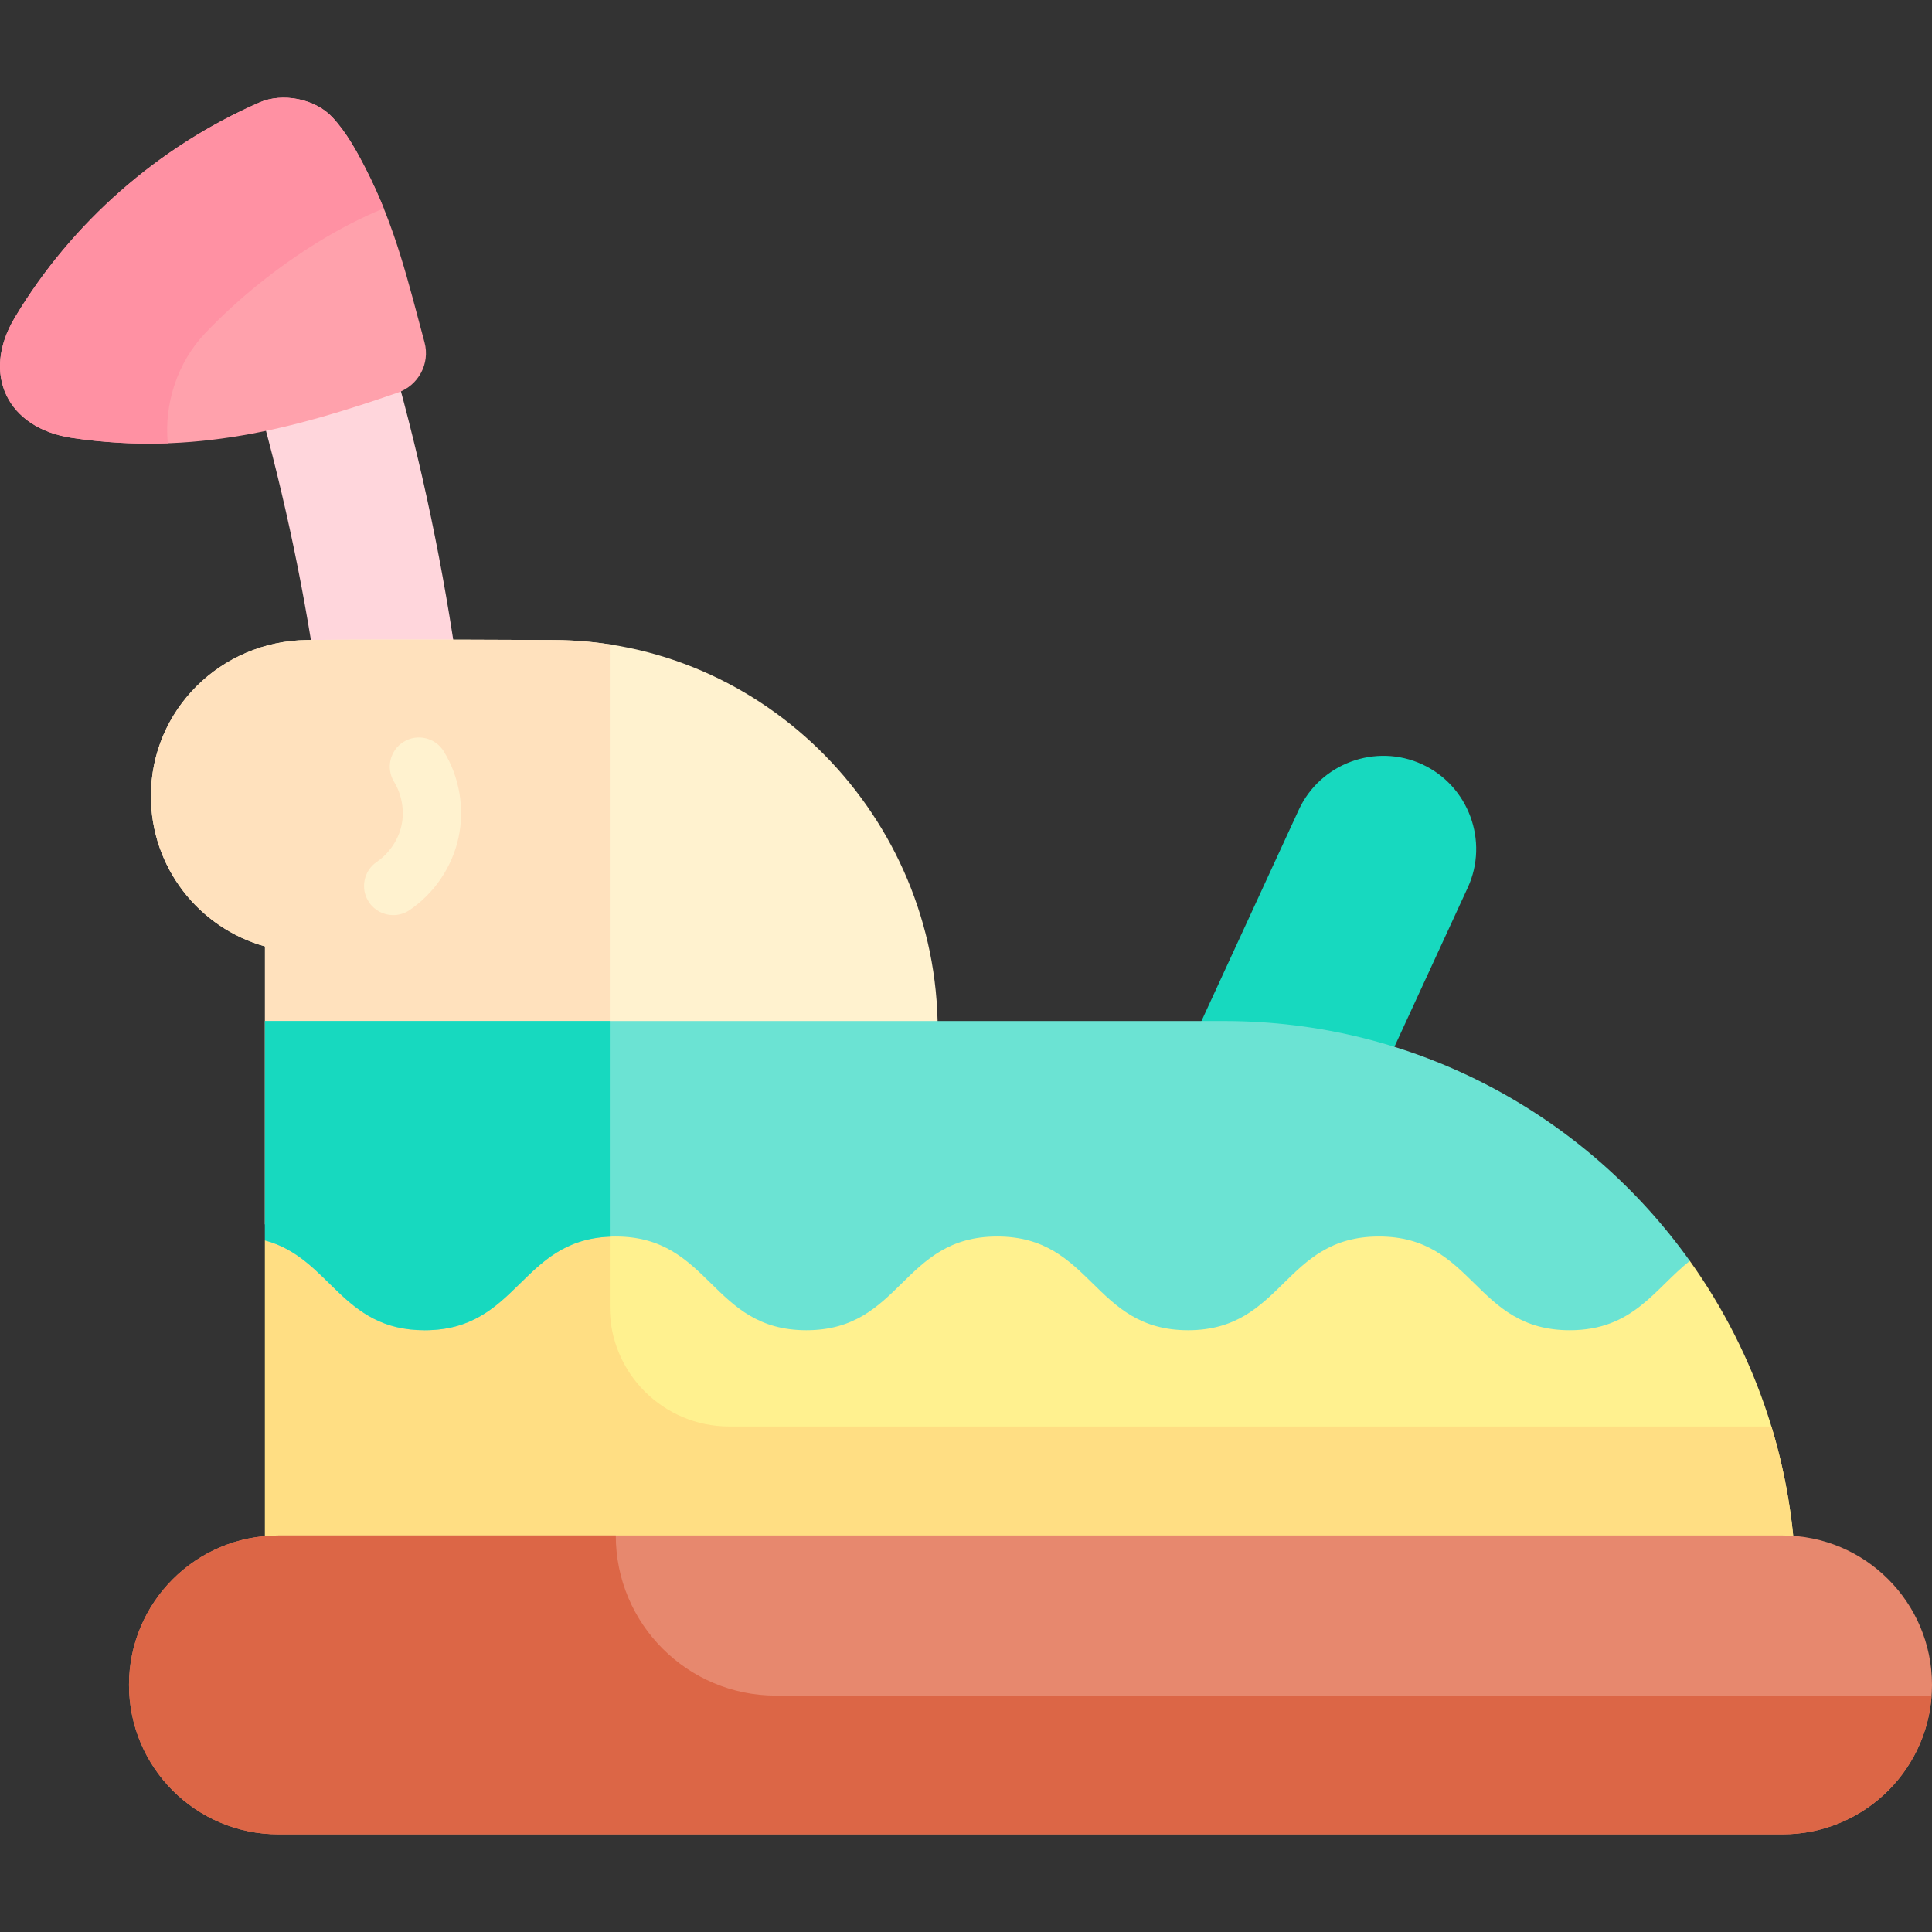 <svg id="Capa_1" enable-background="new 0 0 497 497" height="512" viewBox="0 0 497 497" width="512" xmlns="http://www.w3.org/2000/svg"><rect x="0" y="0" width="497" height="497" fill="#333333" stroke="none"/><path d="m320.328 295.403c-11.953-5.507-17.227-19.793-11.72-31.746l25.488-55.321c5.507-11.953 19.793-17.227 31.746-11.72 11.953 5.507 17.227 19.793 11.72 31.746l-25.488 55.321c-5.507 11.953-19.793 17.227-31.746 11.72z" fill="#17d9bf"/><path d="m103.329 224.096c-9.288 0-17.189-7.115-17.996-16.541-4.404-51.426-15.879-101.986-34.107-150.275-3.527-9.343 1.189-19.777 10.531-23.303 9.344-3.526 19.777 1.188 23.303 10.531 19.403 51.402 31.618 105.22 36.305 159.961.852 9.95-6.523 18.707-16.474 19.559-.523.046-1.045.068-1.562.068z" fill="#ffd6dc"/><path d="m142.052 164.64s-43.968-.245-63.078 0c-22.174.284-40.153 17.977-40.153 40.153 0 18.428 12.418 33.945 29.34 38.668v71.486h173.061v-49.928c0-54.772-44.4-100.379-99.17-100.379z" fill="#fff2cf"/><path d="m156.873 314.946v-149.174c-4.835-.743-9.784-1.132-14.821-1.132 0 0-43.968-.245-63.078 0-22.174.284-40.153 17.977-40.153 40.153 0 18.428 12.418 33.945 29.34 38.668v71.486h88.712z" fill="#ffe1bd"/><path d="m102.322 101.01c-26.543 9.186-52.498 16.304-83.819 11.637-16.635-2.48-23.359-16.416-14.744-30.86l.144-.24c14.576-24.303 36.905-43.86 62.865-55.204 5.915-2.585 14.281-.932 18.692 3.781 3.617 3.865 6.183 8.56 8.598 13.262 7.697 14.987 10.96 29.157 15.149 44.68 1.471 5.449-1.551 11.098-6.885 12.944z" fill="#ffa1ac"/><path d="m68.16 319.088v105.523h393.865v-14.833c0-31.848-10.122-61.331-27.322-85.412-88.468-27.85-296.073-30.183-366.543-5.278z" fill="#fff18f"/><path d="m156.873 336.24v-31.915c-36.843 2.698-68.451 7.603-88.713 14.763v105.523h393.865v-14.833c0-14.895-2.215-29.272-6.331-42.822h-268.105c-16.964 0-30.716-13.752-30.716-30.716z" fill="#ffde83"/><path d="m314.901 262.654h-246.741v56.434c16.905 4.551 19.549 23.108 41.087 23.108 24.547 0 24.547-24.11 49.093-24.11 24.548 0 24.548 24.11 49.095 24.11 24.546 0 24.546-24.11 49.093-24.11s24.547 24.11 49.093 24.11c24.548 0 24.548-24.11 49.096-24.11 24.547 0 24.547 24.11 49.094 24.11 16.349 0 21.816-10.687 30.891-17.83-26.68-37.357-70.395-61.712-119.801-61.712z" fill="#6be3d3"/><path d="m156.873 262.654h-88.713v56.434c16.905 4.551 19.549 23.108 41.087 23.108 24.042 0 24.552-23.113 47.625-24.064v-55.478z" fill="#17d9bf"/><path d="m71.626 471.875c-21.23 0-38.441-17.211-38.441-38.441 0-21.23 17.211-38.441 38.441-38.441h386.933c21.23 0 38.441 17.211 38.441 38.441 0 21.23-17.211 38.441-38.441 38.441z" fill="#e7886e"/><path d="m101.155 235.414c-2.406 0-4.769-1.156-6.219-3.298-2.321-3.431-1.421-8.093 2.009-10.415 3.167-2.142 5.539-5.653 6.345-9.39s.092-7.913-1.91-11.17c-2.168-3.529-1.065-8.148 2.463-10.317 3.531-2.168 8.149-1.064 10.317 2.463 4.035 6.567 5.417 14.654 3.792 22.188-1.626 7.534-6.22 14.332-12.603 18.65-1.287.871-2.748 1.289-4.194 1.289z" fill="#fff2cf"/><path d="m199.599 436.186h297.292c-1.412 19.944-18.028 35.689-38.332 35.689h-386.933c-21.23 0-38.441-17.211-38.441-38.441 0-21.23 17.211-38.441 38.441-38.441h86.78c0 22.75 18.443 41.193 41.193 41.193z" fill="#dc6646"/><path d="m52.759 85.74c8.567-9 18.59-17.031 29.168-23.528 5.252-3.226 10.92-6.208 16.798-8.607-1.365-3.383-2.899-6.777-4.667-10.22-2.415-4.702-4.981-9.397-8.598-13.262-4.411-4.713-12.777-6.366-18.692-3.781-25.961 11.346-48.289 30.902-62.865 55.205-.048.08-.096.16-.144.24-8.616 14.443-1.891 28.38 14.743 30.859 8.583 1.279 16.761 1.668 24.66 1.378-.981-10.135 2.499-20.827 9.597-28.284z" fill="#ff91a3"/></svg>
